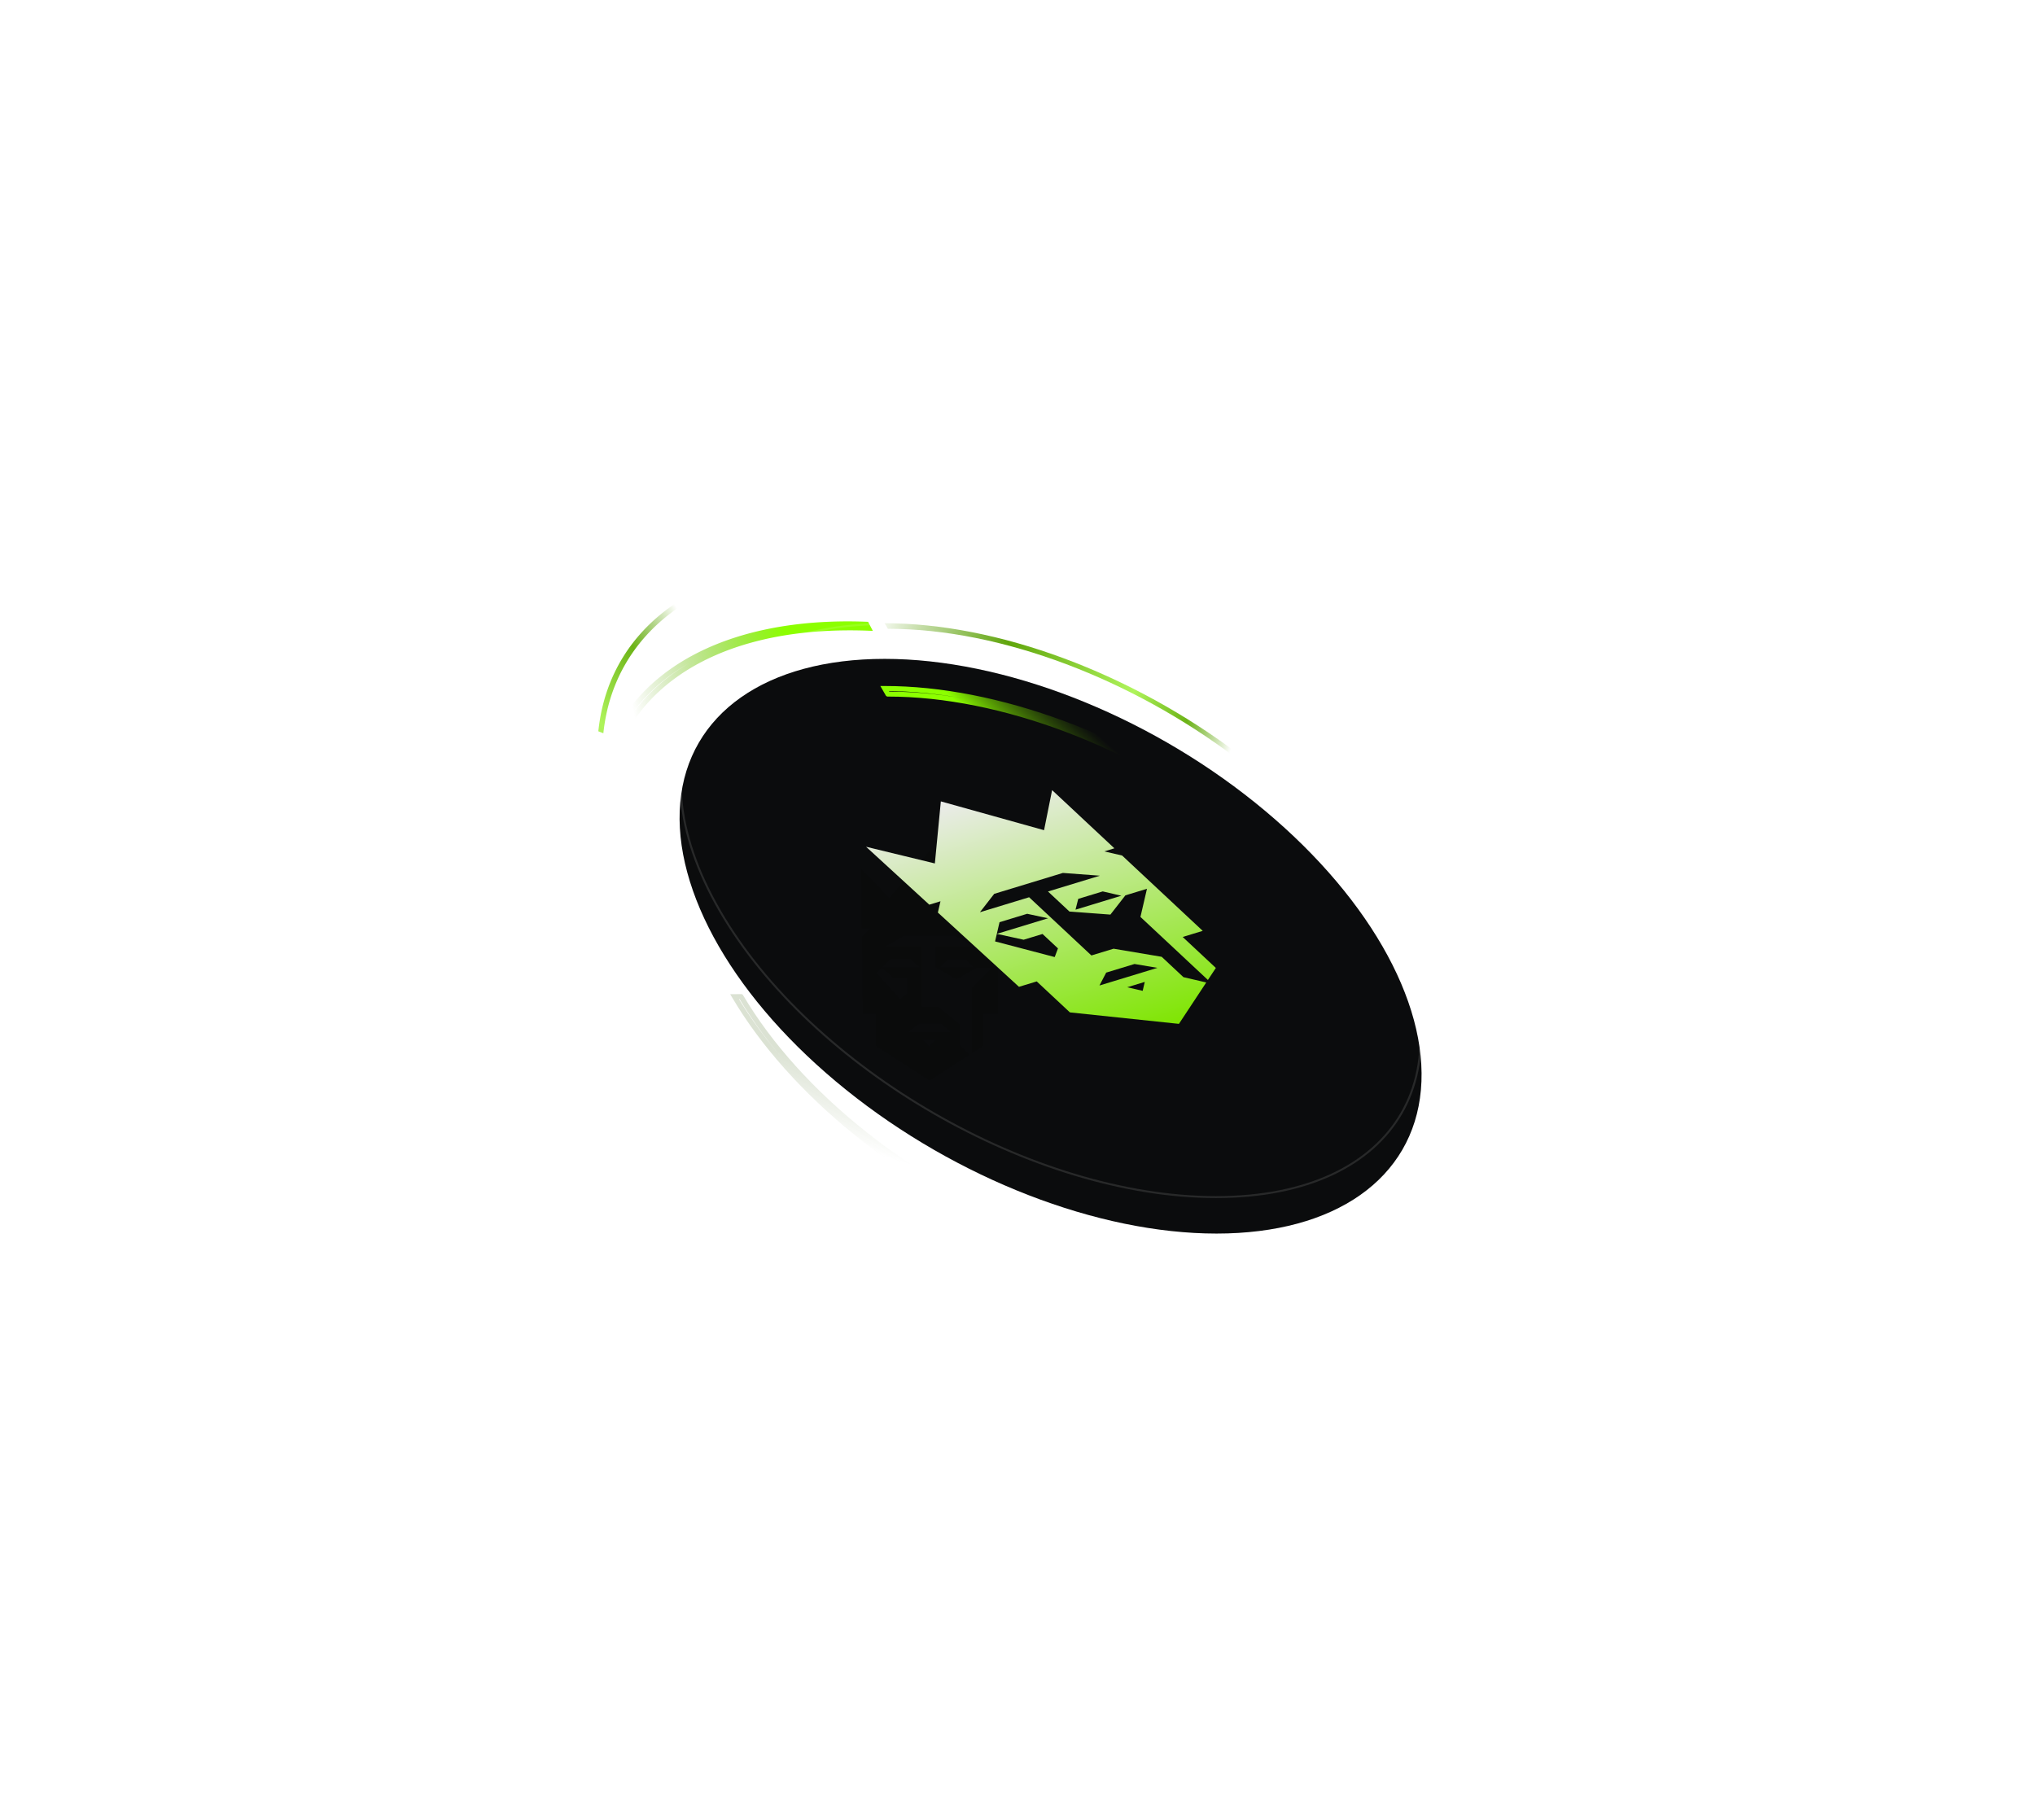 <svg xmlns="http://www.w3.org/2000/svg" width="813" height="727" fill="none" viewBox="0 0 813 727"><g opacity=".35"><g filter="url(#a)"><circle cx="209.768" cy="209.768" r="209.768" fill="#fff" fill-opacity=".04" transform="matrix(.5 .866 -1 0 524.419 181.664)"/></g><path stroke="#fff" stroke-opacity=".12" stroke-width="2.061" d="M628.273 363.328C685.914 463.165 639.186 544.1 523.904 544.1s-255.465-80.934-313.106-180.772-10.913-180.772 104.369-180.772 255.465 80.935 313.106 180.772Z"/></g><g opacity=".35"><g filter="url(#b)"><circle cx="161.825" cy="161.825" r="161.825" fill="#fff" fill-opacity=".04" transform="matrix(.5 .866 -1 0 500.448 223.184)"/></g><path stroke="#fff" stroke-opacity=".12" stroke-width="2.061" d="M580.33 363.328c44.402 76.907 8.406 139.252-80.398 139.252s-196.788-62.345-241.191-139.252c-44.402-76.906-8.407-139.252 80.397-139.252s196.79 62.346 241.192 139.252Z"/></g><g filter="url(#c)"><path fill="url(#d)" d="M347.018 224.913a196 196 0 0 0-7.483-.149c-58.703 0-94.214 27.379-98.487 68.196l-2.008-.792c2.266-21.956 13.441-39.968 32.321-52.097 18.881-12.129 44.752-17.915 74.829-16.737z"/></g><g filter="url(#e)"><path fill="url(#f)" d="m347.017 224.911-.039.999 1.726.067-.801-1.53zm-7.482-.147v-1zm-98.489 68.195-.367.931 1.225.482.137-1.309zm-2.007-.791-.995-.103-.078.755.706.278zm32.322-52.097-.54-.841zm74.829-16.738.886-.464-.269-.513-.578-.022zm.827 1.578.038-.999a194 194 0 0 0-7.52-.148v2q3.7.001 7.443.146zm-7.482-.147v-1c-29.498 0-53.272 6.878-70.236 18.977-16.983 12.113-27.081 29.42-29.247 50.114l.994.104.995.104c2.106-20.122 11.902-36.913 28.419-48.694 16.537-11.794 39.87-18.605 69.075-18.605zm-98.489 68.195.367-.93-2.007-.791-.367.93-.367.93 2.007.792zm-2.007-.791.995.103c2.234-21.648 13.238-39.391 31.868-51.358l-.541-.842-.54-.841c-19.131 12.29-30.478 30.571-32.777 52.835zm32.322-52.097.541.842c18.658-11.986 44.307-17.754 74.249-16.581l.039-.999.039-.999c-30.214-1.184-56.306 4.624-75.408 16.896zm74.829-16.738-.886.464.827 1.578.886-.464.886-.464-.827-1.578z"/></g><g filter="url(#g)"><circle cx="132.568" cy="132.568" r="132.568" fill="#0b0c0d" transform="matrix(.5 .866 -1 0 486 249)"/></g><path stroke="#fff" stroke-opacity=".12" stroke-width=".782" d="M551.893 363.808c36.499 63.218 6.91 114.467-66.089 114.467S324.04 427.026 287.54 363.808c-36.5-63.219-6.911-114.469 66.087-114.469 73 0 161.766 51.249 198.266 114.469Z"/><g filter="url(#h)"><path fill="url(#i)" d="M424.939 262.993c24.762 9.183 48.91 22.445 70.235 38.571l-1.454 1.198c-41.058-31.012-93.188-51.539-139.004-51.539L353.432 249c22.161 0 46.746 4.811 71.507 13.993"/></g><g filter="url(#j)"><path fill="url(#k)" d="m424.939 262.994.348-.938zm70.235 38.57.636.772.977-.806-1.01-.764zm-1.454 1.199-.603.798.63.476.609-.502zm-139.004-51.54-.5.866.232.134h.268zm-.001 0-.866.5.134.232.232.134zM353.432 249v-1H351.7l.866 1.5zm71.507 13.994-.347.938c24.668 9.148 48.731 22.361 69.979 38.43l.603-.798.603-.798c-21.402-16.184-45.636-29.493-70.49-38.71zm70.235 38.57-.636-.772-1.454 1.199.636.772.636.772 1.454-1.199zm-1.454 1.199.602-.798c-41.187-31.11-93.523-51.742-139.606-51.742v2c45.549 0 97.473 20.423 138.401 51.338zm-139.004-51.54.5-.866h-.001zl-.5.866h.001zm-.001 0 .866-.5-1.283-2.223-.866.5-.866.5 1.283 2.223zM353.432 249v1c22.022 0 46.489 4.783 71.16 13.932l.347-.938.348-.938C400.435 252.84 375.732 248 353.432 248z"/></g><g filter="url(#l)"><path fill="url(#m)" d="m341.947 426.507-.63.777zm68.983 40.767.988.154-.195 1.251-1.172-.48zm.29-1.863.379-.925.731.299-.122.78zM296.027 372.09l.49-.872.234.132.136.23zm-.001 0-.011-1 .268-.003.233.131zm-2.566.028-.861.51-.883-1.49 1.732-.02zm48.487 54.389.629-.777c20.445 16.56 44.078 30.527 68.733 40.618l-.379.926-.379.925c-24.833-10.164-48.635-24.23-69.234-40.915zm68.983 40.767-.988-.154.29-1.863.988.154.988.154-.29 1.863zm.29-1.863-.379.925c-47.759-19.578-92.186-54.089-115.675-93.736l.861-.51.86-.51c23.217 39.188 67.254 73.451 114.712 92.906zM296.027 372.09l-.49.872-.001-.001zl.49-.872h.001zm-.001 0 .011.999-2.566.029-.011-1-.012-1 2.567-.028zm-2.566.028.86-.509c11.225 18.946 27.81 37.558 48.256 54.121l-.629.777-.63.777c-20.596-16.684-37.351-35.47-48.718-54.656z"/></g><path fill="#000" fill-opacity=".12" d="m387.441 358.734 11.307-11.703v24.001h-2.975l2.975 2.974v31.065h-5.899v12.777l-4.614 2.984v-25.995l8.134-8.134h-6.348l-7.902 4.563-8.364-4.828v-8.264h15.274l-7.558-4.364h-20.213l-7.537 4.364h14.48v24.002h6.519l8.755 7.071v8.401l3.802 3.803-15.903 10.292-21.475-13.895v-12.777h-5.23l-.356-30.783 3.258-3.257h-3.295l-.276-24 11.307 11.703L371.374 340zm-16.264 59.302 2.578-2.579h-5.157zm-8.332-5.753h17.059l-4.165-3.372h-8.332zm-12.696-23.595 9.522 10.512 2.777-2.38v-5.951h-5.554l-4.562-4.364h15.075l-3.57-3.372h-8.133zm25.391-2.25h13.489l-3.105-3.107h-7.21z"/><g opacity=".35"><g filter="url(#n)"><path fill="#fff" fill-opacity=".04" d="M197.043 234.873c-20.48 35.472-14.117 81.964 12.725 128.456l-8.741 15.139c-26.842-46.492-33.204-92.984-12.724-128.456z"/></g><path stroke="#fff" stroke-opacity=".12" stroke-width="2.061" d="M188.415 251.909c-10.429 32.843-2.345 72.208 20.165 111.416l-7.547 13.072c-25.654-45.204-31.671-90.039-12.618-124.488Z"/></g><g opacity=".35"><g filter="url(#o)"><path fill="#fff" fill-opacity=".04" d="M209.768 363.329c57.926 100.33 198.8 181.664 314.651 181.664l-8.74 15.139c-115.851 0-256.726-81.334-314.652-181.664z"/></g><path stroke="#fff" stroke-opacity=".12" stroke-width="2.061" d="M515.086 559.097c-57.547-.138-121.309-20.37-177.94-53.066S231.113 428.232 202.22 378.463l7.553-13.083c29.196 49.748 78.609 94.692 135.083 127.297s120.104 52.926 177.784 53.337z"/></g><g opacity=".35"><g filter="url(#p)"><path fill="#fff" fill-opacity=".04" d="M642.028 491.785c-20.48 35.472-63.924 53.208-117.609 53.208l-8.74 15.139c53.684 0 97.129-17.736 117.609-53.208z"/></g><path stroke="#fff" stroke-opacity=".12" stroke-width="2.061" d="M631.588 507.775c-20.307 33.724-62.144 50.931-114.119 51.317l7.547-13.071c45.21-.111 83.343-12.793 106.572-38.246Z"/></g><path fill="url(#q)" fill-opacity=".92" d="m375.874 320.178 41.235 11.509 3.214-16.015 24.885 23.255-4.039 1.23 7.125 1.653 32.207 30.098-8.009 2.44 13.247 12.379-3.168 4.799-26.953-25.187 2.608-11.243-8.617 2.625-5.997 7.687-16.36-1.22-8.568-8.006 20.735-6.316-14.786-1.103-27.439 8.357-5.708 7.345 19.658-5.987 24.886 23.256 8.848-2.695 19.218 3.231 8.711 8.14 9.106 2.113-10.919 16.546-.001-.001-43.557-4.584-13.247-12.379-7.1 2.163-32.401-29.68 1.045-4.501-4.471 1.362-25.26-23.141 27.484 6.665zm80.639 75.692.827-3.564-7.002 2.133zm-17.274-2.128 23.159-7.054-9.152-1.545-11.31 3.444zm-41-20.631-.699 3.016 23.825 6.249 1.302-3.454-6.17-5.766-7.54 2.297zl20.466-6.234-8.344-1.791-11.04 3.363zm31.436-9.661 18.312-5.577-7.438-1.726-9.786 2.981z"/><defs><filter id="a" width="469.158" height="400.844" x="184.957" y="181.664" color-interpolation-filters="sRGB" filterUnits="userSpaceOnUse"><feFlood flood-opacity="0" result="BackgroundImageFix"/><feBlend in="SourceGraphic" in2="BackgroundImageFix" result="shape"/><feColorMatrix in="SourceAlpha" result="hardAlpha" values="0 0 0 0 0 0 0 0 0 0 0 0 0 0 0 0 0 0 127 0"/><feOffset dy="37.516"/><feGaussianBlur stdDeviation="18.758"/><feComposite in2="hardAlpha" k2="-1" k3="1" operator="arithmetic"/><feColorMatrix values="0 0 0 0 1 0 0 0 0 1 0 0 0 0 1 0 0 0 0.07 0"/><feBlend in2="shape" result="effect1_innerShadow_922_971"/></filter><filter id="b" width="361.931" height="317.805" x="238.57" y="223.184" color-interpolation-filters="sRGB" filterUnits="userSpaceOnUse"><feFlood flood-opacity="0" result="BackgroundImageFix"/><feBlend in="SourceGraphic" in2="BackgroundImageFix" result="shape"/><feColorMatrix in="SourceAlpha" result="hardAlpha" values="0 0 0 0 0 0 0 0 0 0 0 0 0 0 0 0 0 0 127 0"/><feOffset dy="37.516"/><feGaussianBlur stdDeviation="18.758"/><feComposite in2="hardAlpha" k2="-1" k3="1" operator="arithmetic"/><feColorMatrix values="0 0 0 0 1 0 0 0 0 1 0 0 0 0 1 0 0 0 0.07 0"/><feBlend in2="shape" result="effect1_innerShadow_922_971"/></filter><filter id="c" width="118.609" height="80.407" x="233.724" y="217.869" color-interpolation-filters="sRGB" filterUnits="userSpaceOnUse"><feFlood flood-opacity="0" result="BackgroundImageFix"/><feBlend in="SourceGraphic" in2="BackgroundImageFix" result="shape"/><feGaussianBlur result="effect1_foregroundBlur_922_971" stdDeviation="2.658"/></filter><filter id="e" width="110.738" height="98.267" x="237.966" y="222.184" color-interpolation-filters="sRGB" filterUnits="userSpaceOnUse"><feFlood flood-opacity="0" result="BackgroundImageFix"/><feBlend in="SourceGraphic" in2="BackgroundImageFix" result="shape"/><feColorMatrix in="SourceAlpha" result="hardAlpha" values="0 0 0 0 0 0 0 0 0 0 0 0 0 0 0 0 0 0 127 0"/><feOffset dy="26.078"/><feGaussianBlur stdDeviation="13.039"/><feComposite in2="hardAlpha" k2="-1" k3="1" operator="arithmetic"/><feColorMatrix values="0 0 0 0 1 0 0 0 0 1 0 0 0 0 1 0 0 0 0.07 0"/><feBlend in2="shape" result="effect1_innerShadow_922_971"/></filter><filter id="g" width="296.496" height="243.854" x="271.468" y="249" color-interpolation-filters="sRGB" filterUnits="userSpaceOnUse"><feFlood flood-opacity="0" result="BackgroundImageFix"/><feBlend in="SourceGraphic" in2="BackgroundImageFix" result="shape"/><feColorMatrix in="SourceAlpha" result="hardAlpha" values="0 0 0 0 0 0 0 0 0 0 0 0 0 0 0 0 0 0 127 0"/><feOffset dy="14.24"/><feGaussianBlur stdDeviation="7.12"/><feComposite in2="hardAlpha" k2="-1" k3="1" operator="arithmetic"/><feColorMatrix values="0 0 0 0 1 0 0 0 0 1 0 0 0 0 1 0 0 0 0.07 0"/><feBlend in2="shape" result="effect1_innerShadow_922_971"/></filter><filter id="h" width="152.374" height="64.394" x="348.116" y="243.684" color-interpolation-filters="sRGB" filterUnits="userSpaceOnUse"><feFlood flood-opacity="0" result="BackgroundImageFix"/><feBlend in="SourceGraphic" in2="BackgroundImageFix" result="shape"/><feGaussianBlur result="effect1_foregroundBlur_922_971" stdDeviation="2.658"/></filter><filter id="j" width="145.087" height="82.115" x="351.7" y="248" color-interpolation-filters="sRGB" filterUnits="userSpaceOnUse"><feFlood flood-opacity="0" result="BackgroundImageFix"/><feBlend in="SourceGraphic" in2="BackgroundImageFix" result="shape"/><feColorMatrix in="SourceAlpha" result="hardAlpha" values="0 0 0 0 0 0 0 0 0 0 0 0 0 0 0 0 0 0 127 0"/><feOffset dy="26.078"/><feGaussianBlur stdDeviation="13.039"/><feComposite in2="hardAlpha" k2="-1" k3="1" operator="arithmetic"/><feColorMatrix values="0 0 0 0 1 0 0 0 0 1 0 0 0 0 1 0 0 0 0.07 0"/><feBlend in2="shape" result="effect1_innerShadow_922_971"/></filter><filter id="l" width="120.613" height="123.67" x="291.716" y="371.087" color-interpolation-filters="sRGB" filterUnits="userSpaceOnUse"><feFlood flood-opacity="0" result="BackgroundImageFix"/><feBlend in="SourceGraphic" in2="BackgroundImageFix" result="shape"/><feColorMatrix in="SourceAlpha" result="hardAlpha" values="0 0 0 0 0 0 0 0 0 0 0 0 0 0 0 0 0 0 127 0"/><feOffset dy="26.078"/><feGaussianBlur stdDeviation="13.039"/><feComposite in2="hardAlpha" k2="-1" k3="1" operator="arithmetic"/><feColorMatrix values="0 0 0 0 1 0 0 0 0 1 0 0 0 0 1 0 0 0 0.07 0"/><feBlend in2="shape" result="effect1_innerShadow_922_971"/></filter><filter id="n" width="33.564" height="181.111" x="176.204" y="234.873" color-interpolation-filters="sRGB" filterUnits="userSpaceOnUse"><feFlood flood-opacity="0" result="BackgroundImageFix"/><feBlend in="SourceGraphic" in2="BackgroundImageFix" result="shape"/><feColorMatrix in="SourceAlpha" result="hardAlpha" values="0 0 0 0 0 0 0 0 0 0 0 0 0 0 0 0 0 0 127 0"/><feOffset dy="37.516"/><feGaussianBlur stdDeviation="18.758"/><feComposite in2="hardAlpha" k2="-1" k3="1" operator="arithmetic"/><feColorMatrix values="0 0 0 0 1 0 0 0 0 1 0 0 0 0 1 0 0 0 0.07 0"/><feBlend in2="shape" result="effect1_innerShadow_922_971"/></filter><filter id="o" width="323.392" height="234.319" x="201.027" y="363.329" color-interpolation-filters="sRGB" filterUnits="userSpaceOnUse"><feFlood flood-opacity="0" result="BackgroundImageFix"/><feBlend in="SourceGraphic" in2="BackgroundImageFix" result="shape"/><feColorMatrix in="SourceAlpha" result="hardAlpha" values="0 0 0 0 0 0 0 0 0 0 0 0 0 0 0 0 0 0 127 0"/><feOffset dy="37.516"/><feGaussianBlur stdDeviation="18.758"/><feComposite in2="hardAlpha" k2="-1" k3="1" operator="arithmetic"/><feColorMatrix values="0 0 0 0 1 0 0 0 0 1 0 0 0 0 1 0 0 0 0.07 0"/><feBlend in2="shape" result="effect1_innerShadow_922_971"/></filter><filter id="p" width="126.349" height="105.863" x="515.679" y="491.785" color-interpolation-filters="sRGB" filterUnits="userSpaceOnUse"><feFlood flood-opacity="0" result="BackgroundImageFix"/><feBlend in="SourceGraphic" in2="BackgroundImageFix" result="shape"/><feColorMatrix in="SourceAlpha" result="hardAlpha" values="0 0 0 0 0 0 0 0 0 0 0 0 0 0 0 0 0 0 127 0"/><feOffset dy="37.516"/><feGaussianBlur stdDeviation="18.758"/><feComposite in2="hardAlpha" k2="-1" k3="1" operator="arithmetic"/><feColorMatrix values="0 0 0 0 1 0 0 0 0 1 0 0 0 0 1 0 0 0 0.07 0"/><feBlend in2="shape" result="effect1_innerShadow_922_971"/></filter><linearGradient id="d" x1="71.447" x2="-82.995" y1="-65.091" y2="34.7" gradientUnits="userSpaceOnUse"><stop stop-color="#599f02" stop-opacity="0"/><stop offset=".126" stop-color="#6cb317"/><stop offset=".274" stop-color="#aff45b"/><stop offset=".609" stop-color="#60a50c"/><stop offset=".939" stop-color="#549900" stop-opacity=".02"/></linearGradient><linearGradient id="f" x1="315.95" x2="251.376" y1="237.253" y2="250.356" gradientUnits="userSpaceOnUse"><stop stop-color="#8cff00"/><stop offset="1" stop-color="#549900" stop-opacity="0"/></linearGradient><linearGradient id="i" x1="499" x2="345.422" y1="275" y2="229.89" gradientUnits="userSpaceOnUse"><stop stop-color="#599f02" stop-opacity="0"/><stop offset=".126" stop-color="#6cb317"/><stop offset=".274" stop-color="#aff45b"/><stop offset=".609" stop-color="#60a50c"/><stop offset=".939" stop-color="#549900" stop-opacity=".02"/></linearGradient><linearGradient id="k" x1="379.5" x2="398.169" y1="252" y2="231.191" gradientUnits="userSpaceOnUse"><stop stop-color="#8cff00"/><stop offset="1" stop-color="#549900" stop-opacity="0"/></linearGradient><linearGradient id="m" x1="309.327" x2="300.94" y1="393.017" y2="419.685" gradientUnits="userSpaceOnUse"><stop stop-color="#dbe2d3"/><stop offset="1" stop-color="#dbe2d3" stop-opacity="0"/></linearGradient><linearGradient id="q" x1="375.873" x2="408.723" y1="320.178" y2="428.035" gradientUnits="userSpaceOnUse"><stop stop-color="#fff"/><stop offset="1" stop-color="#89f801"/></linearGradient></defs></svg>
